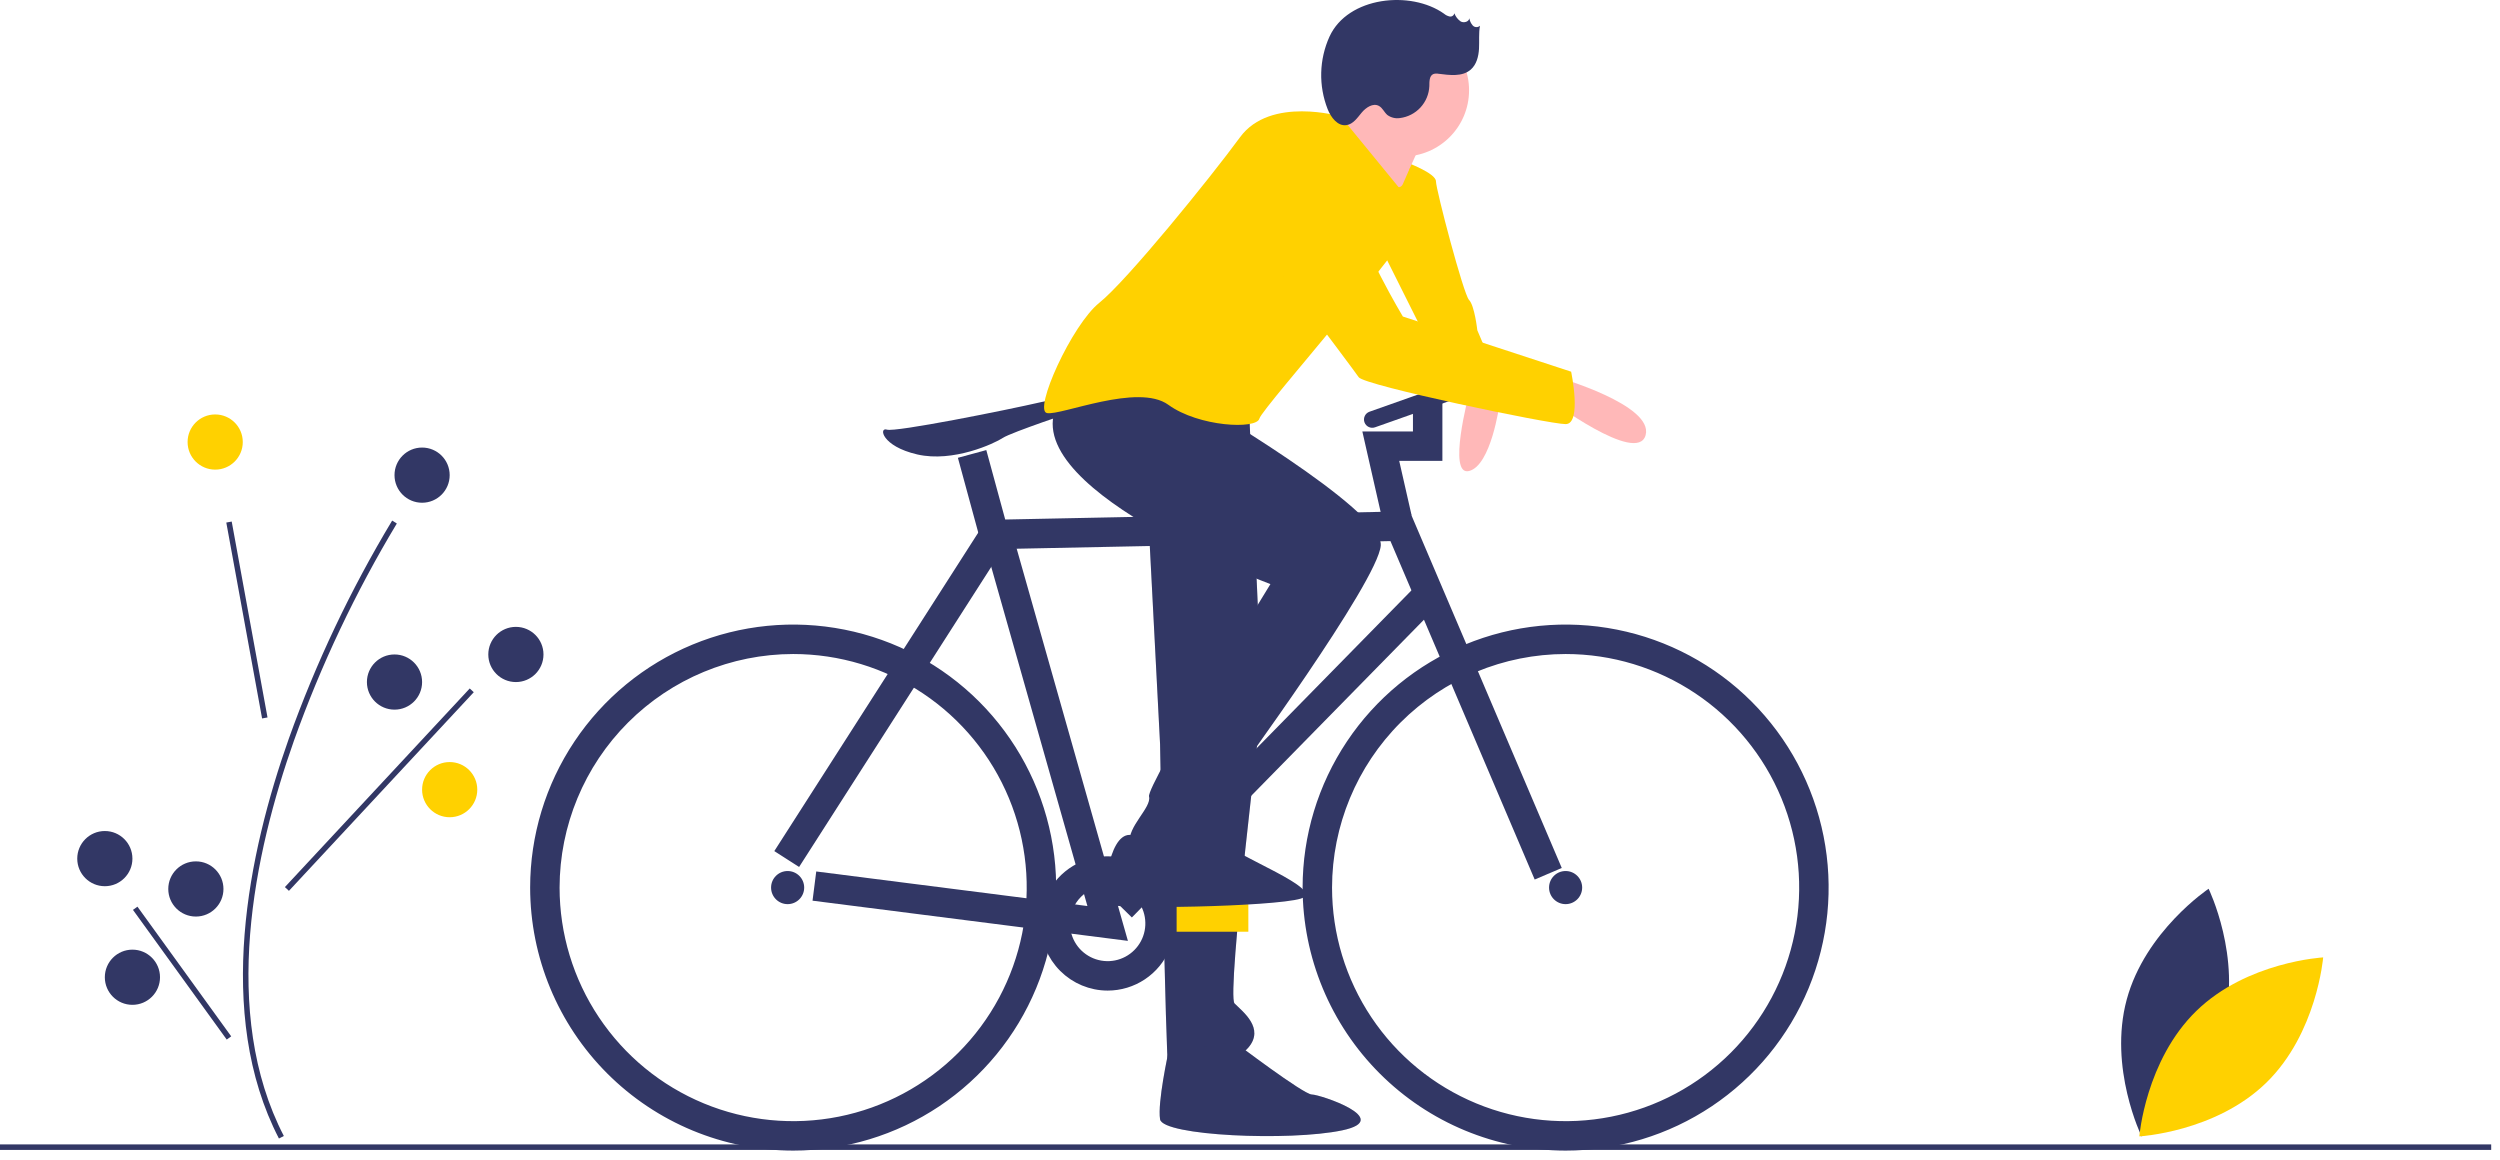 <svg width="209" height="97" viewBox="0 0 209 97" fill="none" xmlns="http://www.w3.org/2000/svg">
<path d="M104.362 32.918L105.516 58.75C105.516 58.75 102.517 83.197 103.209 83.889C103.901 84.581 105.746 85.965 104.362 87.579C102.979 89.193 97.905 90.347 97.674 89.424C97.443 88.501 96.982 62.209 96.982 62.209L95.368 31.073L104.362 32.918Z" fill="#323765"/>
<path opacity="0.2" d="M104.362 32.918L105.516 58.75C105.516 58.75 102.517 83.197 103.209 83.889C103.901 84.581 105.746 85.965 104.362 87.579C102.979 89.193 97.905 90.347 97.674 89.424C97.443 88.501 96.982 62.209 96.982 62.209L95.368 31.073L104.362 32.918Z" fill="#323765"/>
<path d="M103.209 87.118C103.209 87.118 108.975 91.5 109.667 91.5C110.359 91.5 116.586 93.576 112.204 94.498C107.822 95.421 97.213 94.959 96.982 93.576C96.751 92.192 97.674 87.992 97.674 87.992L103.209 87.118Z" fill="#323765"/>
<path opacity="0.2" d="M103.209 87.118C103.209 87.118 108.975 91.5 109.667 91.5C110.359 91.5 116.586 93.576 112.204 94.498C107.822 95.421 97.213 94.959 96.982 93.576C96.751 92.192 97.674 87.992 97.674 87.992L103.209 87.118Z" fill="#323765"/>
<path d="M117.509 13.545C117.509 13.545 120.046 14.468 120.046 15.159C120.046 15.851 122.352 24.616 122.813 25.077C123.274 25.538 123.505 27.614 123.505 27.614C123.505 27.614 125.811 32.918 125.35 32.918C124.889 32.918 120.968 31.996 120.737 32.918C120.507 33.841 118.662 27.152 118.662 27.152L114.741 19.311L117.509 13.545Z" fill="#FFD100"/>
<path d="M125.35 33.841C125.35 33.841 124.658 38.915 122.813 39.376C120.968 39.837 122.813 32.919 122.813 32.919L125.35 33.841Z" fill="#FFB8B8"/>
<path d="M119.354 10.777C119.354 10.777 117.97 13.776 117.278 15.39C116.586 17.005 110.128 11.239 110.128 11.239C110.128 11.239 113.588 8.702 113.588 7.548C113.588 6.395 119.354 10.777 119.354 10.777Z" fill="#FFB8B8"/>
<path d="M185.883 85.747C184.336 91.464 179.038 95.005 179.038 95.005C179.038 95.005 176.248 89.276 177.795 83.559C179.342 77.841 184.64 74.3 184.64 74.3C184.64 74.3 187.43 80.029 185.883 85.747Z" fill="#323765"/>
<path d="M183.61 84.518C179.366 88.65 178.848 95.001 178.848 95.001C178.848 95.001 185.21 94.653 189.455 90.522C193.699 86.39 194.217 80.039 194.217 80.039C194.217 80.039 187.854 80.386 183.61 84.518Z" fill="#FFD100"/>
<path d="M130.886 95.69H130.885C125.188 95.683 119.727 93.418 115.698 89.389C111.67 85.361 109.404 79.9 109.398 74.203V74.202C109.398 69.952 110.658 65.798 113.019 62.264C115.38 58.73 118.736 55.976 122.663 54.35C126.589 52.724 130.91 52.298 135.078 53.127C139.246 53.956 143.075 56.003 146.08 59.008C149.085 62.013 151.132 65.842 151.961 70.01C152.79 74.178 152.364 78.499 150.738 82.425C149.112 86.352 146.357 89.707 142.824 92.069C139.29 94.43 135.136 95.69 130.886 95.69ZM142.012 57.551C138.719 55.35 134.847 54.176 130.886 54.176C125.576 54.182 120.486 56.294 116.732 60.048C112.977 63.803 110.865 68.893 110.859 74.203C110.859 78.163 112.034 82.035 114.234 85.328C116.435 88.622 119.562 91.189 123.222 92.704C126.881 94.22 130.908 94.617 134.793 93.844C138.677 93.071 142.246 91.164 145.047 88.363C147.847 85.562 149.755 81.994 150.527 78.109C151.3 74.224 150.904 70.198 149.388 66.538C147.872 62.879 145.305 59.751 142.012 57.551Z" fill="#323765" stroke="#323765"/>
<path d="M66.308 95.69H66.307C60.61 95.683 55.149 93.418 51.12 89.389C47.092 85.361 44.826 79.9 44.82 74.203V74.202C44.82 69.952 46.08 65.798 48.441 62.264C50.802 58.73 54.158 55.976 58.084 54.35C62.011 52.724 66.331 52.298 70.5 53.127C74.668 53.956 78.497 56.003 81.502 59.008C84.507 62.013 86.553 65.842 87.382 70.01C88.212 74.178 87.786 78.499 86.16 82.425C84.533 86.352 81.779 89.707 78.246 92.069C74.712 94.43 70.558 95.69 66.308 95.69ZM77.434 57.551C74.141 55.35 70.269 54.176 66.308 54.176C60.998 54.182 55.908 56.294 52.153 60.048C48.399 63.803 46.287 68.893 46.281 74.203C46.281 78.163 47.456 82.035 49.656 85.328C51.857 88.622 54.984 91.189 58.644 92.704C62.303 94.22 66.33 94.617 70.215 93.844C74.099 93.071 77.668 91.164 80.469 88.363C83.269 85.562 85.177 81.994 85.949 78.109C86.722 74.224 86.326 70.198 84.81 66.538C83.294 62.879 80.727 59.751 77.434 57.551Z" fill="#323765" stroke="#323765"/>
<path d="M130.885 75.586C130.121 75.586 129.501 74.966 129.501 74.202C129.501 73.438 130.121 72.818 130.885 72.818C131.649 72.818 132.269 73.438 132.269 74.202C132.269 74.966 131.649 75.586 130.885 75.586Z" fill="#323765"/>
<path d="M65.846 75.586C65.082 75.586 64.462 74.966 64.462 74.202C64.462 73.438 65.082 72.818 65.846 72.818C66.61 72.818 67.23 73.438 67.23 74.202C67.23 74.966 66.61 75.586 65.846 75.586Z" fill="#323765"/>
<path d="M129.024 72.677L128.564 72.873L128.368 72.413L116.569 44.729L83.549 45.403L66.923 71.367L66.653 71.788L66.232 71.519L65.844 71.27L65.423 71L65.692 70.579L82.528 44.288L82.528 44.287L82.594 44.184L82.738 43.958L83.006 43.953L117.188 43.255L117.526 43.248L117.658 43.559L129.712 71.84L129.908 72.3L129.449 72.496L129.024 72.677Z" fill="#323765" stroke="#323765"/>
<path d="M93.398 77.337L93.605 78.065L92.854 77.969L68.983 74.927L68.487 74.864L68.55 74.368L68.608 73.91L68.671 73.414L69.167 73.477L91.595 76.336L83.133 46.495L82.996 46.013L83.478 45.877L83.921 45.751L84.402 45.615L84.539 46.096L93.398 77.337Z" fill="#323765" stroke="#323765"/>
<path d="M117.679 50.396L118.029 50.039L118.386 50.389L118.715 50.712L119.072 51.063L118.722 51.42L94.967 75.636L94.617 75.993L94.26 75.643L93.93 75.32L93.573 74.97L93.924 74.613L117.679 50.396Z" fill="#323765" stroke="#323765"/>
<path d="M81.622 38.372L82.104 38.24L82.236 38.723L83.617 43.797L83.749 44.28L83.266 44.411L82.821 44.532L82.339 44.664L82.207 44.181L80.826 39.107L80.694 38.624L81.177 38.493L81.622 38.372Z" fill="#323765" stroke="#323765"/>
<path d="M116.472 42.913L115.984 43.024L115.874 42.536L114.656 37.181L114.518 36.57H115.144H118.623V34.533V34.033H119.123H119.584H120.084V34.533V37.531V38.031H119.584H116.348L117.299 42.213L117.41 42.7L116.922 42.811L116.472 42.913Z" fill="#323765" stroke="#323765"/>
<path d="M90.063 34.302C90.063 34.302 90.063 32.919 87.065 33.61C84.067 34.302 74.841 36.147 74.149 35.917C73.457 35.686 73.688 37.3 76.686 37.992C79.684 38.684 83.144 37.07 83.836 36.609C84.528 36.147 90.063 34.302 90.063 34.302Z" fill="#323765"/>
<path d="M98.366 75.586H104.362V77.892H98.366V75.586Z" fill="#FFD100"/>
<path d="M92.6 82.313H92.6C91.244 82.312 89.945 81.772 88.987 80.814C88.028 79.856 87.489 78.556 87.487 77.201V77.2C87.487 76.189 87.787 75.201 88.349 74.36C88.911 73.519 89.709 72.864 90.644 72.477C91.578 72.09 92.606 71.989 93.598 72.186C94.589 72.383 95.5 72.87 96.215 73.585C96.93 74.3 97.417 75.211 97.615 76.203C97.812 77.195 97.711 78.223 97.324 79.157C96.937 80.091 96.281 80.89 95.441 81.451C94.6 82.013 93.611 82.313 92.6 82.313ZM94.629 74.164C94.028 73.763 93.323 73.549 92.6 73.549C91.632 73.55 90.704 73.935 90.02 74.62C89.335 75.305 88.95 76.233 88.949 77.201C88.949 77.923 89.163 78.629 89.564 79.229C89.965 79.829 90.536 80.297 91.203 80.574C91.87 80.85 92.604 80.923 93.312 80.782C94.021 80.641 94.671 80.293 95.182 79.782C95.693 79.272 96.041 78.621 96.181 77.913C96.322 77.204 96.25 76.47 95.974 75.803C95.697 75.136 95.229 74.566 94.629 74.164Z" fill="#323765" stroke="#323765"/>
<path d="M117.278 13.084C114.221 13.084 111.742 10.606 111.742 7.549C111.742 4.492 114.221 2.013 117.278 2.013C120.335 2.013 122.813 4.492 122.813 7.549C122.813 10.606 120.335 13.084 117.278 13.084Z" fill="#FFB8B8"/>
<path d="M99.749 33.38C99.749 33.38 115.663 42.605 115.433 45.603C115.202 48.602 103.209 64.977 103.209 64.977C103.209 64.977 102.286 69.82 101.364 69.82C100.441 69.82 94.675 71.896 94.445 70.512C94.214 69.128 96.29 67.514 96.059 66.591C95.829 65.669 106.207 48.832 106.207 48.832C106.207 48.832 83.995 40.529 88.643 33.38C93.292 26.23 99.749 33.38 99.749 33.38Z" fill="#323765"/>
<path d="M99.289 68.898C99.289 68.898 102.056 69.59 102.518 70.512C102.979 71.435 111.051 74.433 108.745 75.125C106.438 75.817 93.061 76.047 92.6 75.586C92.139 75.125 92.6 69.771 94.445 69.796C96.29 69.82 98.366 70.512 99.289 68.898Z" fill="#323765"/>
<path d="M117.278 16.082L112.088 9.74C112.088 9.74 106.207 8.01 103.67 11.469C101.133 14.929 94.214 23.462 91.908 25.308C89.602 27.152 86.373 34.302 87.526 34.533C88.679 34.764 95.137 31.996 97.674 33.841C100.211 35.686 105.054 35.917 105.285 34.994C105.515 34.072 119.354 18.619 119.354 16.543C119.354 14.468 117.879 14.022 117.879 14.022L117.278 16.082Z" fill="#FFD100"/>
<path d="M114.491 34.419L121.449 31.959C121.81 31.831 122.205 32.02 122.332 32.38C122.46 32.741 122.271 33.136 121.91 33.263L114.952 35.723C114.592 35.851 114.197 35.662 114.069 35.302C113.942 34.941 114.131 34.546 114.491 34.419Z" fill="#323765"/>
<path d="M130.194 31.535C130.194 31.535 138.266 33.841 137.574 36.378C136.882 38.915 129.502 33.38 129.502 33.38L130.194 31.535Z" fill="#FFB8B8"/>
<path d="M109.206 11.469C109.206 11.469 112.435 14.237 113.127 17.466C113.818 20.695 117.278 26.461 117.278 26.461L131.347 31.073C131.347 31.073 132.269 35.456 130.885 35.456C129.502 35.456 114.049 32.227 113.588 31.535C113.127 30.843 103.209 17.697 103.209 17.697C103.209 17.697 102.287 10.547 109.206 11.469Z" fill="#FFD100"/>
<path d="M120.716 1.142C120.853 1.259 121.016 1.341 121.192 1.38C121.28 1.396 121.371 1.376 121.444 1.325C121.518 1.274 121.568 1.196 121.585 1.108C121.686 1.39 121.875 1.633 122.124 1.8C122.388 1.938 122.797 1.822 122.835 1.527C122.873 1.751 122.972 1.96 123.122 2.132C123.199 2.215 123.306 2.263 123.419 2.267C123.532 2.27 123.643 2.229 123.726 2.153C123.61 2.785 123.681 3.435 123.645 4.076C123.609 4.718 123.438 5.398 122.953 5.82C122.246 6.435 121.183 6.283 120.253 6.166C120.113 6.137 119.967 6.145 119.83 6.19C119.482 6.338 119.498 6.823 119.493 7.201C119.465 7.865 119.202 8.497 118.751 8.986C118.301 9.474 117.692 9.788 117.032 9.87C116.663 9.927 116.287 9.835 115.985 9.614C115.721 9.39 115.587 9.026 115.284 8.858C114.792 8.584 114.195 8.983 113.835 9.416C113.476 9.849 113.121 10.381 112.564 10.461C111.827 10.566 111.265 9.814 110.99 9.123C110.61 8.153 110.428 7.117 110.454 6.076C110.481 5.035 110.716 4.01 111.145 3.062C112.684 -0.294 117.942 -0.824 120.716 1.142Z" fill="#323765"/>
<path d="M23.319 95.18L23.729 94.969C18.406 84.677 21.252 71.311 24.578 61.911C26.836 55.593 29.716 49.515 33.175 43.766L32.785 43.52C29.308 49.298 26.413 55.407 24.143 61.757C20.787 71.243 17.92 84.742 23.319 95.18Z" fill="#323765"/>
<path d="M19.371 43.602L22.364 59.979L21.91 60.062L18.918 43.685L19.371 43.602Z" fill="#323765"/>
<path d="M39.27 57.555L39.607 57.869L24.155 74.475L23.817 74.16L39.27 57.555Z" fill="#323765"/>
<path d="M11.49 75.796L19.328 86.638L18.954 86.908L11.116 76.066L11.49 75.796Z" fill="#323765"/>
<path d="M17.989 39.261C16.716 39.261 15.683 38.228 15.683 36.955C15.683 35.681 16.716 34.648 17.989 34.648C19.263 34.648 20.296 35.681 20.296 36.955C20.296 38.228 19.263 39.261 17.989 39.261Z" fill="#FFD100"/>
<path d="M43.129 57.02C41.855 57.02 40.822 55.987 40.822 54.713C40.822 53.44 41.855 52.407 43.129 52.407C44.403 52.407 45.435 53.44 45.435 54.713C45.435 55.987 44.403 57.02 43.129 57.02Z" fill="#323765"/>
<path d="M32.981 59.326C31.707 59.326 30.674 58.294 30.674 57.02C30.674 55.746 31.707 54.713 32.981 54.713C34.255 54.713 35.287 55.746 35.287 57.02C35.287 58.294 34.255 59.326 32.981 59.326Z" fill="#323765"/>
<path d="M37.593 68.321C36.32 68.321 35.287 67.288 35.287 66.015C35.287 64.741 36.32 63.708 37.593 63.708C38.867 63.708 39.9 64.741 39.9 66.015C39.9 67.288 38.867 68.321 37.593 68.321Z" fill="#FFD100"/>
<path d="M8.764 74.087C7.49 74.087 6.458 73.054 6.458 71.781C6.458 70.507 7.49 69.474 8.764 69.474C10.038 69.474 11.07 70.507 11.07 71.781C11.07 73.054 10.038 74.087 8.764 74.087Z" fill="#323765"/>
<path d="M16.375 76.624C15.101 76.624 14.068 75.591 14.068 74.317C14.068 73.044 15.101 72.011 16.375 72.011C17.649 72.011 18.681 73.044 18.681 74.317C18.681 75.591 17.649 76.624 16.375 76.624Z" fill="#323765"/>
<path d="M11.07 84.004C9.796 84.004 8.764 82.972 8.764 81.698C8.764 80.424 9.796 79.391 11.07 79.391C12.344 79.391 13.377 80.424 13.377 81.698C13.377 82.972 12.344 84.004 11.07 84.004Z" fill="#323765"/>
<path d="M35.287 42.029C34.013 42.029 32.981 40.996 32.981 39.722C32.981 38.448 34.013 37.416 35.287 37.416C36.561 37.416 37.593 38.448 37.593 39.722C37.593 40.996 36.561 42.029 35.287 42.029Z" fill="#323765"/>
<path d="M-0 95.672H208.264V96.133H-0V95.672Z" fill="#323765"/>
</svg>
